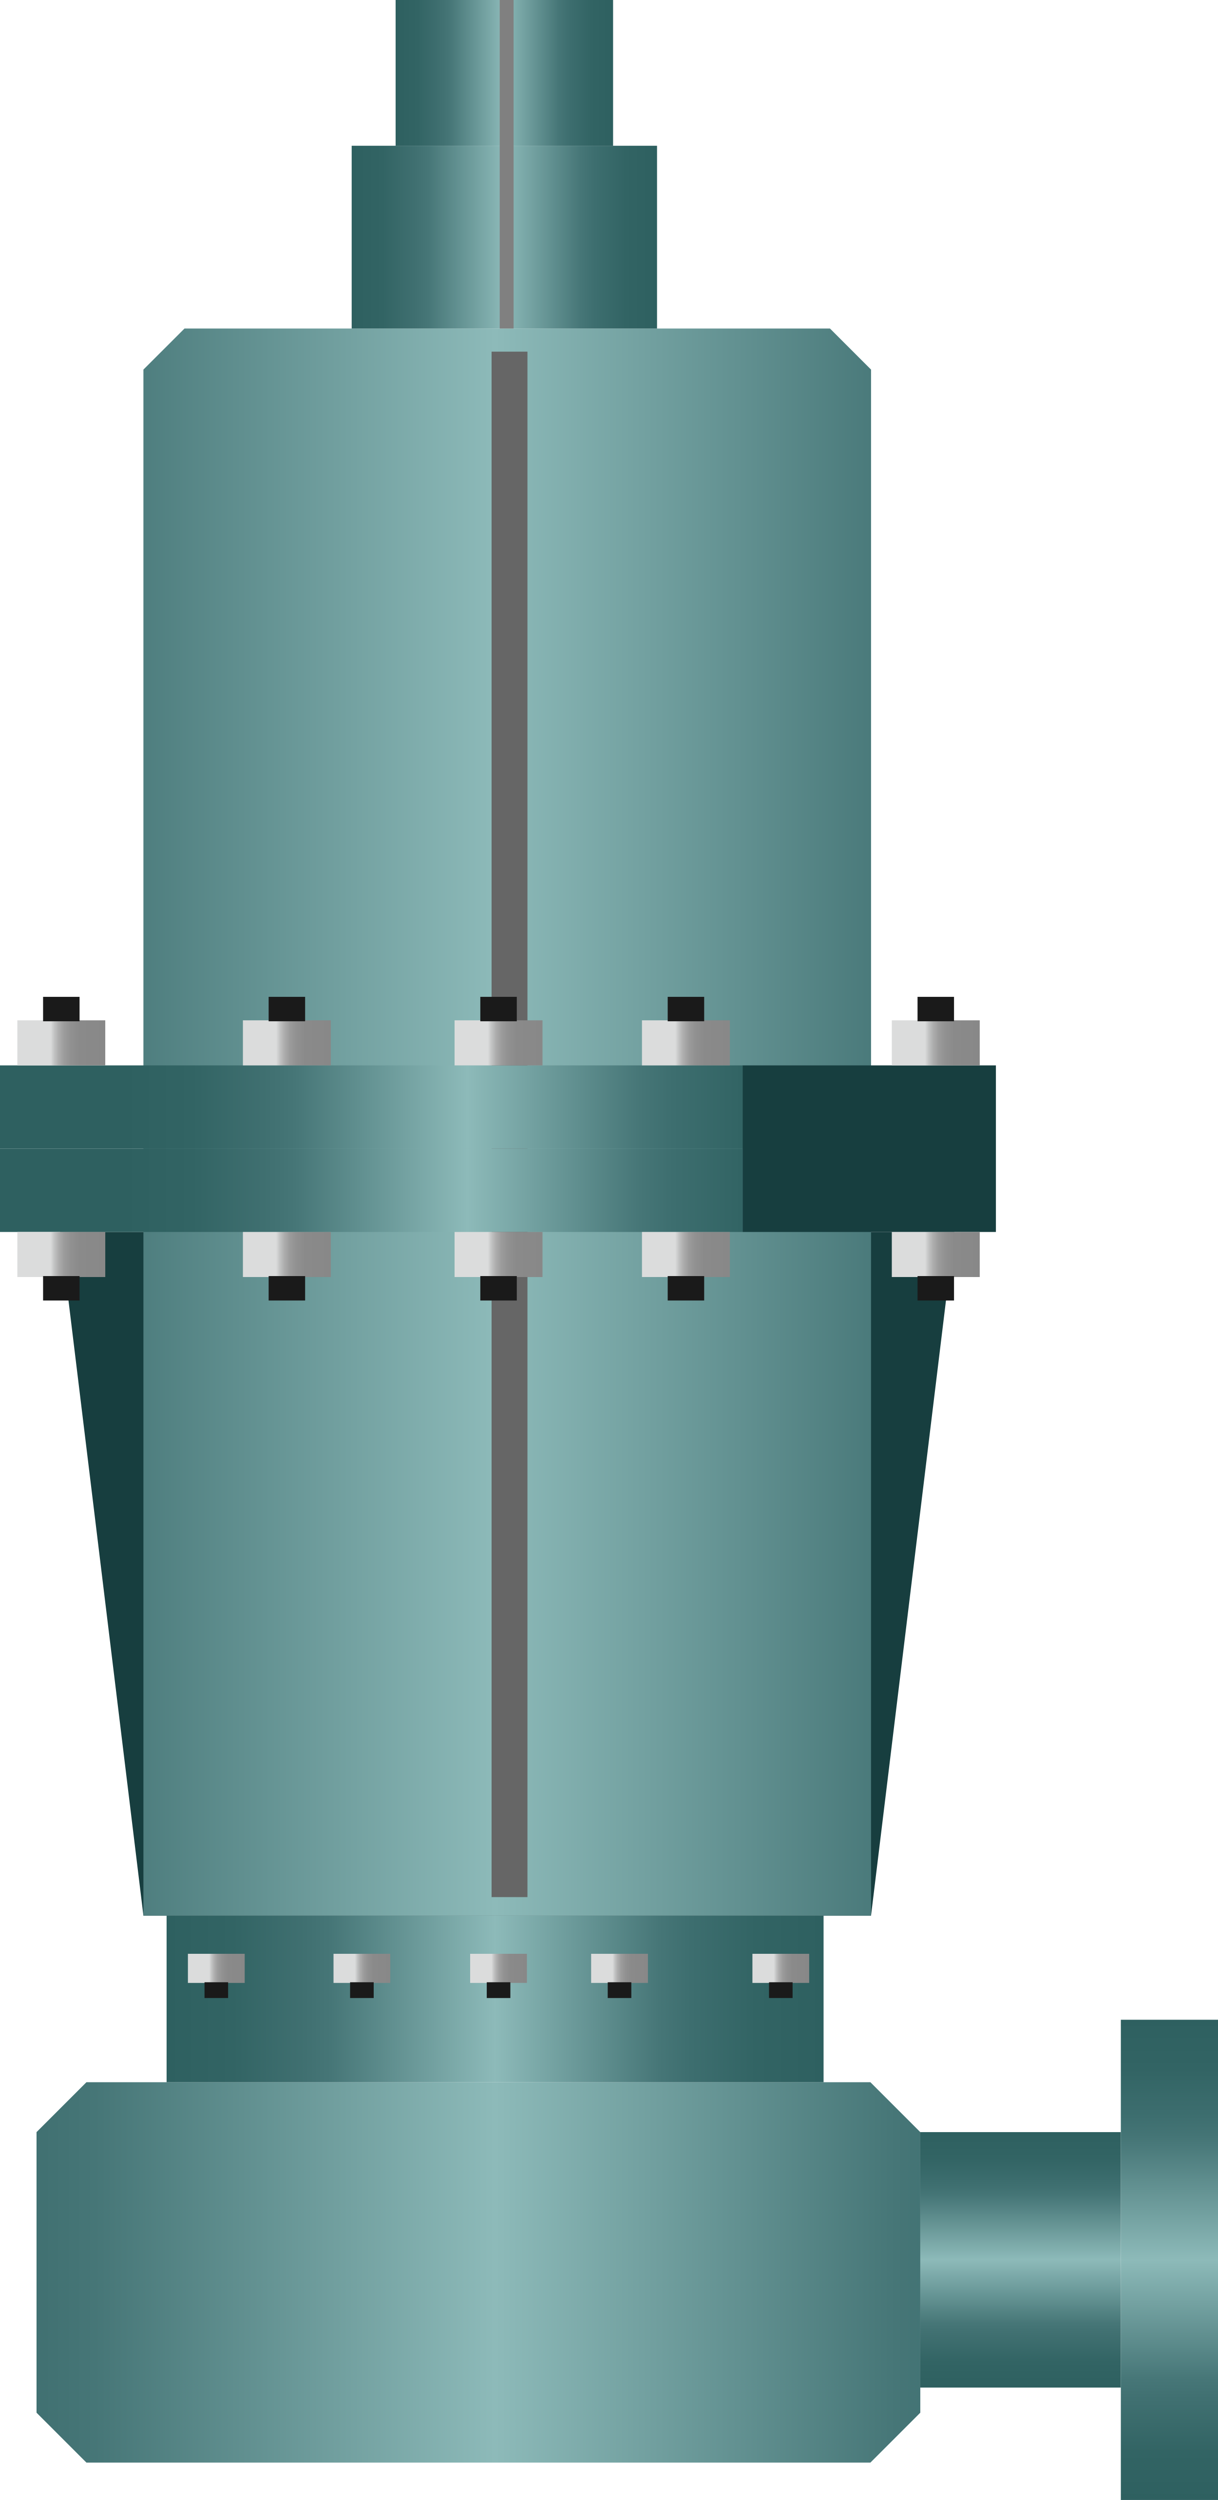 <?xml version="1.0" encoding="utf-8"?>
<!-- Generator: Adobe Illustrator 15.0.0, SVG Export Plug-In . SVG Version: 6.00 Build 0)  -->
<!DOCTYPE svg PUBLIC "-//W3C//DTD SVG 1.0//EN" "http://www.w3.org/TR/2001/REC-SVG-20010904/DTD/svg10.dtd">
<svg version="1.0" id="_x37_1" xmlns="http://www.w3.org/2000/svg" xmlns:xlink="http://www.w3.org/1999/xlink" x="0px" y="0px"
	 width="43.875px" height="90.048px" viewBox="0 0 43.875 90.048" enable-background="new 0 0 43.875 90.048" xml:space="preserve">
<g>
	<polygon fill="#173E3F" points="31.377,69 5.166,69 2.166,44.375 34.377,44.375 	"/>
	<linearGradient id="SVGID_1_" gradientUnits="userSpaceOnUse" x1="-11" y1="40.417" x2="46.667" y2="40.417">
		<stop  offset="0" style="stop-color:#2E6060"/>
		<stop  offset="0.101" style="stop-color:#326464"/>
		<stop  offset="0.211" style="stop-color:#407071"/>
		<stop  offset="0.25" style="stop-color:#467677"/>
		<stop  offset="0.5" style="stop-color:#8DBAB9"/>
		<stop  offset="0.75" style="stop-color:#467677"/>
		<stop  offset="0.798" style="stop-color:#3D6E6F"/>
		<stop  offset="0.897" style="stop-color:#326464"/>
		<stop  offset="1" style="stop-color:#2E6060"/>
	</linearGradient>
	<polygon fill="url(#SVGID_1_)" points="29.897,11.833 19.542,11.833 17.001,11.833 6.646,11.833 5.166,13.313 5.166,69 17.001,69 
		19.542,69 31.377,69 31.377,13.313 	"/>
	<linearGradient id="SVGID_2_" gradientUnits="userSpaceOnUse" x1="-11" y1="81.852" x2="46.667" y2="81.852">
		<stop  offset="0" style="stop-color:#2E6060"/>
		<stop  offset="0.101" style="stop-color:#326464"/>
		<stop  offset="0.211" style="stop-color:#407071"/>
		<stop  offset="0.25" style="stop-color:#467677"/>
		<stop  offset="0.5" style="stop-color:#8DBAB9"/>
		<stop  offset="0.75" style="stop-color:#467677"/>
		<stop  offset="0.798" style="stop-color:#3D6E6F"/>
		<stop  offset="0.897" style="stop-color:#326464"/>
		<stop  offset="1" style="stop-color:#2E6060"/>
	</linearGradient>
	<polygon fill="url(#SVGID_2_)" points="31.354,75.001 18.776,75.001 15.69,75.001 3.113,75.001 1.316,76.798 1.316,78.835 
		1.316,84.868 1.316,86.905 3.113,88.702 15.69,88.702 18.776,88.702 31.354,88.702 33.151,86.905 33.151,84.868 33.151,78.835 
		33.151,76.798 	"/>
	<rect x="17.708" y="12.666" fill="#666666" width="1.292" height="55.667"/>
	<linearGradient id="SVGID_3_" gradientUnits="userSpaceOnUse" x1="4.426" y1="39.875" x2="29.251" y2="39.875">
		<stop  offset="0" style="stop-color:#2E6060"/>
		<stop  offset="0.101" style="stop-color:#326464"/>
		<stop  offset="0.211" style="stop-color:#407071"/>
		<stop  offset="0.25" style="stop-color:#467677"/>
		<stop  offset="0.5" style="stop-color:#8DBAB9"/>
		<stop  offset="0.75" style="stop-color:#467677"/>
		<stop  offset="0.798" style="stop-color:#3D6E6F"/>
		<stop  offset="0.897" style="stop-color:#326464"/>
		<stop  offset="1" style="stop-color:#2E6060"/>
	</linearGradient>
	<rect y="38.375" fill="url(#SVGID_3_)" width="26.75" height="3"/>
	<rect x="26.75" y="38.375" fill="#173E3F" width="9.125" height="6"/>
	<linearGradient id="SVGID_4_" gradientUnits="userSpaceOnUse" x1="4.426" y1="42.875" x2="29.251" y2="42.875">
		<stop  offset="0" style="stop-color:#2E6060"/>
		<stop  offset="0.101" style="stop-color:#326464"/>
		<stop  offset="0.211" style="stop-color:#407071"/>
		<stop  offset="0.25" style="stop-color:#467677"/>
		<stop  offset="0.5" style="stop-color:#8DBAB9"/>
		<stop  offset="0.75" style="stop-color:#467677"/>
		<stop  offset="0.798" style="stop-color:#3D6E6F"/>
		<stop  offset="0.897" style="stop-color:#326464"/>
		<stop  offset="1" style="stop-color:#2E6060"/>
	</linearGradient>
	<rect y="41.375" fill="url(#SVGID_4_)" width="26.75" height="3"/>
	<g>
		<g>
			
				<linearGradient id="SVGID_5_" gradientUnits="userSpaceOnUse" x1="-940.838" y1="-707.013" x2="-940.838" y2="-710.18" gradientTransform="matrix(0 1 -1 0 -674.888 978.402)">
				<stop  offset="0.379" style="stop-color:#DBDCDC"/>
				<stop  offset="0.422" style="stop-color:#C2C3C3"/>
				<stop  offset="0.472" style="stop-color:#ADADAD"/>
				<stop  offset="0.532" style="stop-color:#9C9C9C"/>
				<stop  offset="0.607" style="stop-color:#919191"/>
				<stop  offset="0.711" style="stop-color:#8A8A8A"/>
				<stop  offset="1" style="stop-color:#888888"/>
			</linearGradient>
			<rect x="32.125" y="36.752" fill="url(#SVGID_5_)" width="3.167" height="1.623"/>
			<rect x="33.052" y="35.906" fill="#1A1A1A" width="1.314" height="0.88"/>
		</g>
		<g>
			
				<linearGradient id="SVGID_6_" gradientUnits="userSpaceOnUse" x1="-940.838" y1="-698.013" x2="-940.838" y2="-701.18" gradientTransform="matrix(0 1 -1 0 -674.888 978.402)">
				<stop  offset="0.379" style="stop-color:#DBDCDC"/>
				<stop  offset="0.422" style="stop-color:#C2C3C3"/>
				<stop  offset="0.472" style="stop-color:#ADADAD"/>
				<stop  offset="0.532" style="stop-color:#9C9C9C"/>
				<stop  offset="0.607" style="stop-color:#919191"/>
				<stop  offset="0.711" style="stop-color:#8A8A8A"/>
				<stop  offset="1" style="stop-color:#888888"/>
			</linearGradient>
			<rect x="23.125" y="36.752" fill="url(#SVGID_6_)" width="3.167" height="1.623"/>
			<rect x="24.052" y="35.906" fill="#1A1A1A" width="1.314" height="0.88"/>
		</g>
		<g>
			
				<linearGradient id="SVGID_7_" gradientUnits="userSpaceOnUse" x1="-940.838" y1="-691.263" x2="-940.838" y2="-694.43" gradientTransform="matrix(0 1 -1 0 -674.888 978.402)">
				<stop  offset="0.379" style="stop-color:#DBDCDC"/>
				<stop  offset="0.422" style="stop-color:#C2C3C3"/>
				<stop  offset="0.472" style="stop-color:#ADADAD"/>
				<stop  offset="0.532" style="stop-color:#9C9C9C"/>
				<stop  offset="0.607" style="stop-color:#919191"/>
				<stop  offset="0.711" style="stop-color:#8A8A8A"/>
				<stop  offset="1" style="stop-color:#888888"/>
			</linearGradient>
			<rect x="16.375" y="36.752" fill="url(#SVGID_7_)" width="3.167" height="1.623"/>
			<rect x="17.302" y="35.906" fill="#1A1A1A" width="1.314" height="0.88"/>
		</g>
		<g>
			
				<linearGradient id="SVGID_8_" gradientUnits="userSpaceOnUse" x1="-940.838" y1="-683.638" x2="-940.838" y2="-686.805" gradientTransform="matrix(0 1 -1 0 -674.888 978.402)">
				<stop  offset="0.379" style="stop-color:#DBDCDC"/>
				<stop  offset="0.422" style="stop-color:#C2C3C3"/>
				<stop  offset="0.472" style="stop-color:#ADADAD"/>
				<stop  offset="0.532" style="stop-color:#9C9C9C"/>
				<stop  offset="0.607" style="stop-color:#919191"/>
				<stop  offset="0.711" style="stop-color:#8A8A8A"/>
				<stop  offset="1" style="stop-color:#888888"/>
			</linearGradient>
			<rect x="8.75" y="36.752" fill="url(#SVGID_8_)" width="3.167" height="1.623"/>
			<rect x="9.677" y="35.906" fill="#1A1A1A" width="1.314" height="0.88"/>
		</g>
		<g>
			
				<linearGradient id="SVGID_9_" gradientUnits="userSpaceOnUse" x1="-940.838" y1="-675.513" x2="-940.838" y2="-678.68" gradientTransform="matrix(0 1 -1 0 -674.888 978.402)">
				<stop  offset="0.379" style="stop-color:#DBDCDC"/>
				<stop  offset="0.422" style="stop-color:#C2C3C3"/>
				<stop  offset="0.472" style="stop-color:#ADADAD"/>
				<stop  offset="0.532" style="stop-color:#9C9C9C"/>
				<stop  offset="0.607" style="stop-color:#919191"/>
				<stop  offset="0.711" style="stop-color:#8A8A8A"/>
				<stop  offset="1" style="stop-color:#888888"/>
			</linearGradient>
			<rect x="0.625" y="36.752" fill="url(#SVGID_9_)" width="3.167" height="1.623"/>
			<rect x="1.552" y="35.906" fill="#1A1A1A" width="1.314" height="0.88"/>
		</g>
	</g>
	<g>
		<g>
			
				<linearGradient id="SVGID_10_" gradientUnits="userSpaceOnUse" x1="1872.473" y1="-707.013" x2="1872.473" y2="-710.18" gradientTransform="matrix(0 -1 -1 0 -674.888 1917.659)">
				<stop  offset="0.379" style="stop-color:#DBDCDC"/>
				<stop  offset="0.422" style="stop-color:#C2C3C3"/>
				<stop  offset="0.472" style="stop-color:#ADADAD"/>
				<stop  offset="0.532" style="stop-color:#9C9C9C"/>
				<stop  offset="0.607" style="stop-color:#919191"/>
				<stop  offset="0.711" style="stop-color:#8A8A8A"/>
				<stop  offset="1" style="stop-color:#888888"/>
			</linearGradient>
			<rect x="32.125" y="44.375" fill="url(#SVGID_10_)" width="3.167" height="1.623"/>
			<rect x="33.052" y="45.964" fill="#1A1A1A" width="1.314" height="0.88"/>
		</g>
		<g>
			
				<linearGradient id="SVGID_11_" gradientUnits="userSpaceOnUse" x1="1872.473" y1="-698.013" x2="1872.473" y2="-701.18" gradientTransform="matrix(0 -1 -1 0 -674.888 1917.659)">
				<stop  offset="0.379" style="stop-color:#DBDCDC"/>
				<stop  offset="0.422" style="stop-color:#C2C3C3"/>
				<stop  offset="0.472" style="stop-color:#ADADAD"/>
				<stop  offset="0.532" style="stop-color:#9C9C9C"/>
				<stop  offset="0.607" style="stop-color:#919191"/>
				<stop  offset="0.711" style="stop-color:#8A8A8A"/>
				<stop  offset="1" style="stop-color:#888888"/>
			</linearGradient>
			<rect x="23.125" y="44.375" fill="url(#SVGID_11_)" width="3.167" height="1.623"/>
			<rect x="24.052" y="45.964" fill="#1A1A1A" width="1.314" height="0.88"/>
		</g>
		<g>
			
				<linearGradient id="SVGID_12_" gradientUnits="userSpaceOnUse" x1="1872.473" y1="-691.263" x2="1872.473" y2="-694.43" gradientTransform="matrix(0 -1 -1 0 -674.888 1917.659)">
				<stop  offset="0.379" style="stop-color:#DBDCDC"/>
				<stop  offset="0.422" style="stop-color:#C2C3C3"/>
				<stop  offset="0.472" style="stop-color:#ADADAD"/>
				<stop  offset="0.532" style="stop-color:#9C9C9C"/>
				<stop  offset="0.607" style="stop-color:#919191"/>
				<stop  offset="0.711" style="stop-color:#8A8A8A"/>
				<stop  offset="1" style="stop-color:#888888"/>
			</linearGradient>
			<rect x="16.375" y="44.375" fill="url(#SVGID_12_)" width="3.167" height="1.623"/>
			<rect x="17.302" y="45.964" fill="#1A1A1A" width="1.314" height="0.88"/>
		</g>
		<g>
			
				<linearGradient id="SVGID_13_" gradientUnits="userSpaceOnUse" x1="1872.473" y1="-683.638" x2="1872.473" y2="-686.805" gradientTransform="matrix(0 -1 -1 0 -674.888 1917.659)">
				<stop  offset="0.379" style="stop-color:#DBDCDC"/>
				<stop  offset="0.422" style="stop-color:#C2C3C3"/>
				<stop  offset="0.472" style="stop-color:#ADADAD"/>
				<stop  offset="0.532" style="stop-color:#9C9C9C"/>
				<stop  offset="0.607" style="stop-color:#919191"/>
				<stop  offset="0.711" style="stop-color:#8A8A8A"/>
				<stop  offset="1" style="stop-color:#888888"/>
			</linearGradient>
			<rect x="8.75" y="44.375" fill="url(#SVGID_13_)" width="3.167" height="1.623"/>
			<rect x="9.677" y="45.964" fill="#1A1A1A" width="1.314" height="0.88"/>
		</g>
		<g>
			
				<linearGradient id="SVGID_14_" gradientUnits="userSpaceOnUse" x1="1872.473" y1="-675.513" x2="1872.473" y2="-678.68" gradientTransform="matrix(0 -1 -1 0 -674.888 1917.659)">
				<stop  offset="0.379" style="stop-color:#DBDCDC"/>
				<stop  offset="0.422" style="stop-color:#C2C3C3"/>
				<stop  offset="0.472" style="stop-color:#ADADAD"/>
				<stop  offset="0.532" style="stop-color:#9C9C9C"/>
				<stop  offset="0.607" style="stop-color:#919191"/>
				<stop  offset="0.711" style="stop-color:#8A8A8A"/>
				<stop  offset="1" style="stop-color:#888888"/>
			</linearGradient>
			<rect x="0.625" y="44.375" fill="url(#SVGID_14_)" width="3.167" height="1.623"/>
			<rect x="1.552" y="45.964" fill="#1A1A1A" width="1.314" height="0.88"/>
		</g>
	</g>
	<linearGradient id="SVGID_15_" gradientUnits="userSpaceOnUse" x1="6.001" y1="72.001" x2="29.667" y2="72.001">
		<stop  offset="0" style="stop-color:#2E6060"/>
		<stop  offset="0.101" style="stop-color:#326464"/>
		<stop  offset="0.211" style="stop-color:#407071"/>
		<stop  offset="0.25" style="stop-color:#467677"/>
		<stop  offset="0.5" style="stop-color:#8DBAB9"/>
		<stop  offset="0.75" style="stop-color:#467677"/>
		<stop  offset="0.798" style="stop-color:#3D6E6F"/>
		<stop  offset="0.897" style="stop-color:#326464"/>
		<stop  offset="1" style="stop-color:#2E6060"/>
	</linearGradient>
	<rect x="6.001" y="69" fill="url(#SVGID_15_)" width="23.666" height="6.001"/>
	<g>
		<g>
			
				<linearGradient id="SVGID_16_" gradientUnits="userSpaceOnUse" x1="1846.76" y1="-701.992" x2="1846.76" y2="-704.036" gradientTransform="matrix(0 -1 -1 0 -674.888 1917.659)">
				<stop  offset="0.379" style="stop-color:#DBDCDC"/>
				<stop  offset="0.422" style="stop-color:#C2C3C3"/>
				<stop  offset="0.472" style="stop-color:#ADADAD"/>
				<stop  offset="0.532" style="stop-color:#9C9C9C"/>
				<stop  offset="0.607" style="stop-color:#919191"/>
				<stop  offset="0.711" style="stop-color:#8A8A8A"/>
				<stop  offset="1" style="stop-color:#888888"/>
			</linearGradient>
			<rect x="27.104" y="70.375" fill="url(#SVGID_16_)" width="2.044" height="1.049"/>
			<rect x="27.702" y="71.4" fill="#1A1A1A" width="0.849" height="0.568"/>
		</g>
		<g>
			
				<linearGradient id="SVGID_17_" gradientUnits="userSpaceOnUse" x1="1846.76" y1="-696.182" x2="1846.76" y2="-698.227" gradientTransform="matrix(0 -1 -1 0 -674.888 1917.659)">
				<stop  offset="0.379" style="stop-color:#DBDCDC"/>
				<stop  offset="0.422" style="stop-color:#C2C3C3"/>
				<stop  offset="0.472" style="stop-color:#ADADAD"/>
				<stop  offset="0.532" style="stop-color:#9C9C9C"/>
				<stop  offset="0.607" style="stop-color:#919191"/>
				<stop  offset="0.711" style="stop-color:#8A8A8A"/>
				<stop  offset="1" style="stop-color:#888888"/>
			</linearGradient>
			<rect x="21.294" y="70.375" fill="url(#SVGID_17_)" width="2.045" height="1.049"/>
			<rect x="21.892" y="71.4" fill="#1A1A1A" width="0.85" height="0.568"/>
		</g>
		<g>
			
				<linearGradient id="SVGID_18_" gradientUnits="userSpaceOnUse" x1="1846.76" y1="-691.823" x2="1846.76" y2="-693.869" gradientTransform="matrix(0 -1 -1 0 -674.888 1917.659)">
				<stop  offset="0.379" style="stop-color:#DBDCDC"/>
				<stop  offset="0.422" style="stop-color:#C2C3C3"/>
				<stop  offset="0.472" style="stop-color:#ADADAD"/>
				<stop  offset="0.532" style="stop-color:#9C9C9C"/>
				<stop  offset="0.607" style="stop-color:#919191"/>
				<stop  offset="0.711" style="stop-color:#8A8A8A"/>
				<stop  offset="1" style="stop-color:#888888"/>
			</linearGradient>
			<rect x="16.936" y="70.375" fill="url(#SVGID_18_)" width="2.046" height="1.049"/>
			<rect x="17.534" y="71.4" fill="#1A1A1A" width="0.85" height="0.568"/>
		</g>
		<g>
			
				<linearGradient id="SVGID_19_" gradientUnits="userSpaceOnUse" x1="1846.76" y1="-686.901" x2="1846.76" y2="-688.946" gradientTransform="matrix(0 -1 -1 0 -674.888 1917.659)">
				<stop  offset="0.379" style="stop-color:#DBDCDC"/>
				<stop  offset="0.422" style="stop-color:#C2C3C3"/>
				<stop  offset="0.472" style="stop-color:#ADADAD"/>
				<stop  offset="0.532" style="stop-color:#9C9C9C"/>
				<stop  offset="0.607" style="stop-color:#919191"/>
				<stop  offset="0.711" style="stop-color:#8A8A8A"/>
				<stop  offset="1" style="stop-color:#888888"/>
			</linearGradient>
			<rect x="12.014" y="70.375" fill="url(#SVGID_19_)" width="2.045" height="1.049"/>
			<rect x="12.611" y="71.4" fill="#1A1A1A" width="0.85" height="0.568"/>
		</g>
		<g>
			
				<linearGradient id="SVGID_20_" gradientUnits="userSpaceOnUse" x1="1846.76" y1="-681.656" x2="1846.76" y2="-683.702" gradientTransform="matrix(0 -1 -1 0 -674.888 1917.659)">
				<stop  offset="0.379" style="stop-color:#DBDCDC"/>
				<stop  offset="0.422" style="stop-color:#C2C3C3"/>
				<stop  offset="0.472" style="stop-color:#ADADAD"/>
				<stop  offset="0.532" style="stop-color:#9C9C9C"/>
				<stop  offset="0.607" style="stop-color:#919191"/>
				<stop  offset="0.711" style="stop-color:#8A8A8A"/>
				<stop  offset="1" style="stop-color:#888888"/>
			</linearGradient>
			<rect x="6.769" y="70.375" fill="url(#SVGID_20_)" width="2.046" height="1.049"/>
			<rect x="7.367" y="71.4" fill="#1A1A1A" width="0.85" height="0.568"/>
		</g>
	</g>
	<linearGradient id="SVGID_21_" gradientUnits="userSpaceOnUse" x1="12.668" y1="8.542" x2="23.668" y2="8.542">
		<stop  offset="0" style="stop-color:#2E6060"/>
		<stop  offset="0.101" style="stop-color:#326464"/>
		<stop  offset="0.211" style="stop-color:#407071"/>
		<stop  offset="0.25" style="stop-color:#467677"/>
		<stop  offset="0.5" style="stop-color:#8DBAB9"/>
		<stop  offset="0.75" style="stop-color:#467677"/>
		<stop  offset="0.798" style="stop-color:#3D6E6F"/>
		<stop  offset="0.897" style="stop-color:#326464"/>
		<stop  offset="1" style="stop-color:#2E6060"/>
	</linearGradient>
	<rect x="12.668" y="5.25" fill="url(#SVGID_21_)" width="11" height="6.583"/>
	<linearGradient id="SVGID_22_" gradientUnits="userSpaceOnUse" x1="14.251" y1="2.625" x2="22.085" y2="2.625">
		<stop  offset="0" style="stop-color:#2E6060"/>
		<stop  offset="0.101" style="stop-color:#326464"/>
		<stop  offset="0.211" style="stop-color:#407071"/>
		<stop  offset="0.25" style="stop-color:#467677"/>
		<stop  offset="0.5" style="stop-color:#8DBAB9"/>
		<stop  offset="0.75" style="stop-color:#467677"/>
		<stop  offset="0.798" style="stop-color:#3D6E6F"/>
		<stop  offset="0.897" style="stop-color:#326464"/>
		<stop  offset="1" style="stop-color:#2E6060"/>
	</linearGradient>
	<rect x="14.251" fill="url(#SVGID_22_)" width="7.834" height="5.25"/>
	<line fill="none" stroke="#808080" stroke-width="0.5" x1="18.251" y1="0" x2="18.251" y2="11.833"/>
	<linearGradient id="SVGID_23_" gradientUnits="userSpaceOnUse" x1="36.764" y1="86" x2="36.764" y2="76.798">
		<stop  offset="0" style="stop-color:#2E6060"/>
		<stop  offset="0.101" style="stop-color:#326464"/>
		<stop  offset="0.211" style="stop-color:#407071"/>
		<stop  offset="0.25" style="stop-color:#467677"/>
		<stop  offset="0.5" style="stop-color:#8DBAB9"/>
		<stop  offset="0.75" style="stop-color:#467677"/>
		<stop  offset="0.798" style="stop-color:#3D6E6F"/>
		<stop  offset="0.897" style="stop-color:#326464"/>
		<stop  offset="1" style="stop-color:#2E6060"/>
	</linearGradient>
	<rect x="33.151" y="76.798" fill="url(#SVGID_23_)" width="7.224" height="9.202"/>
	<linearGradient id="SVGID_24_" gradientUnits="userSpaceOnUse" x1="42.125" y1="90.048" x2="42.125" y2="72.75">
		<stop  offset="0" style="stop-color:#2E6060"/>
		<stop  offset="0.101" style="stop-color:#326464"/>
		<stop  offset="0.211" style="stop-color:#407071"/>
		<stop  offset="0.25" style="stop-color:#467677"/>
		<stop  offset="0.5" style="stop-color:#8DBAB9"/>
		<stop  offset="0.75" style="stop-color:#467677"/>
		<stop  offset="0.798" style="stop-color:#3D6E6F"/>
		<stop  offset="0.897" style="stop-color:#326464"/>
		<stop  offset="1" style="stop-color:#2E6060"/>
	</linearGradient>
	<rect x="40.375" y="72.75" fill="url(#SVGID_24_)" width="3.5" height="17.298"/>
</g>
</svg>
